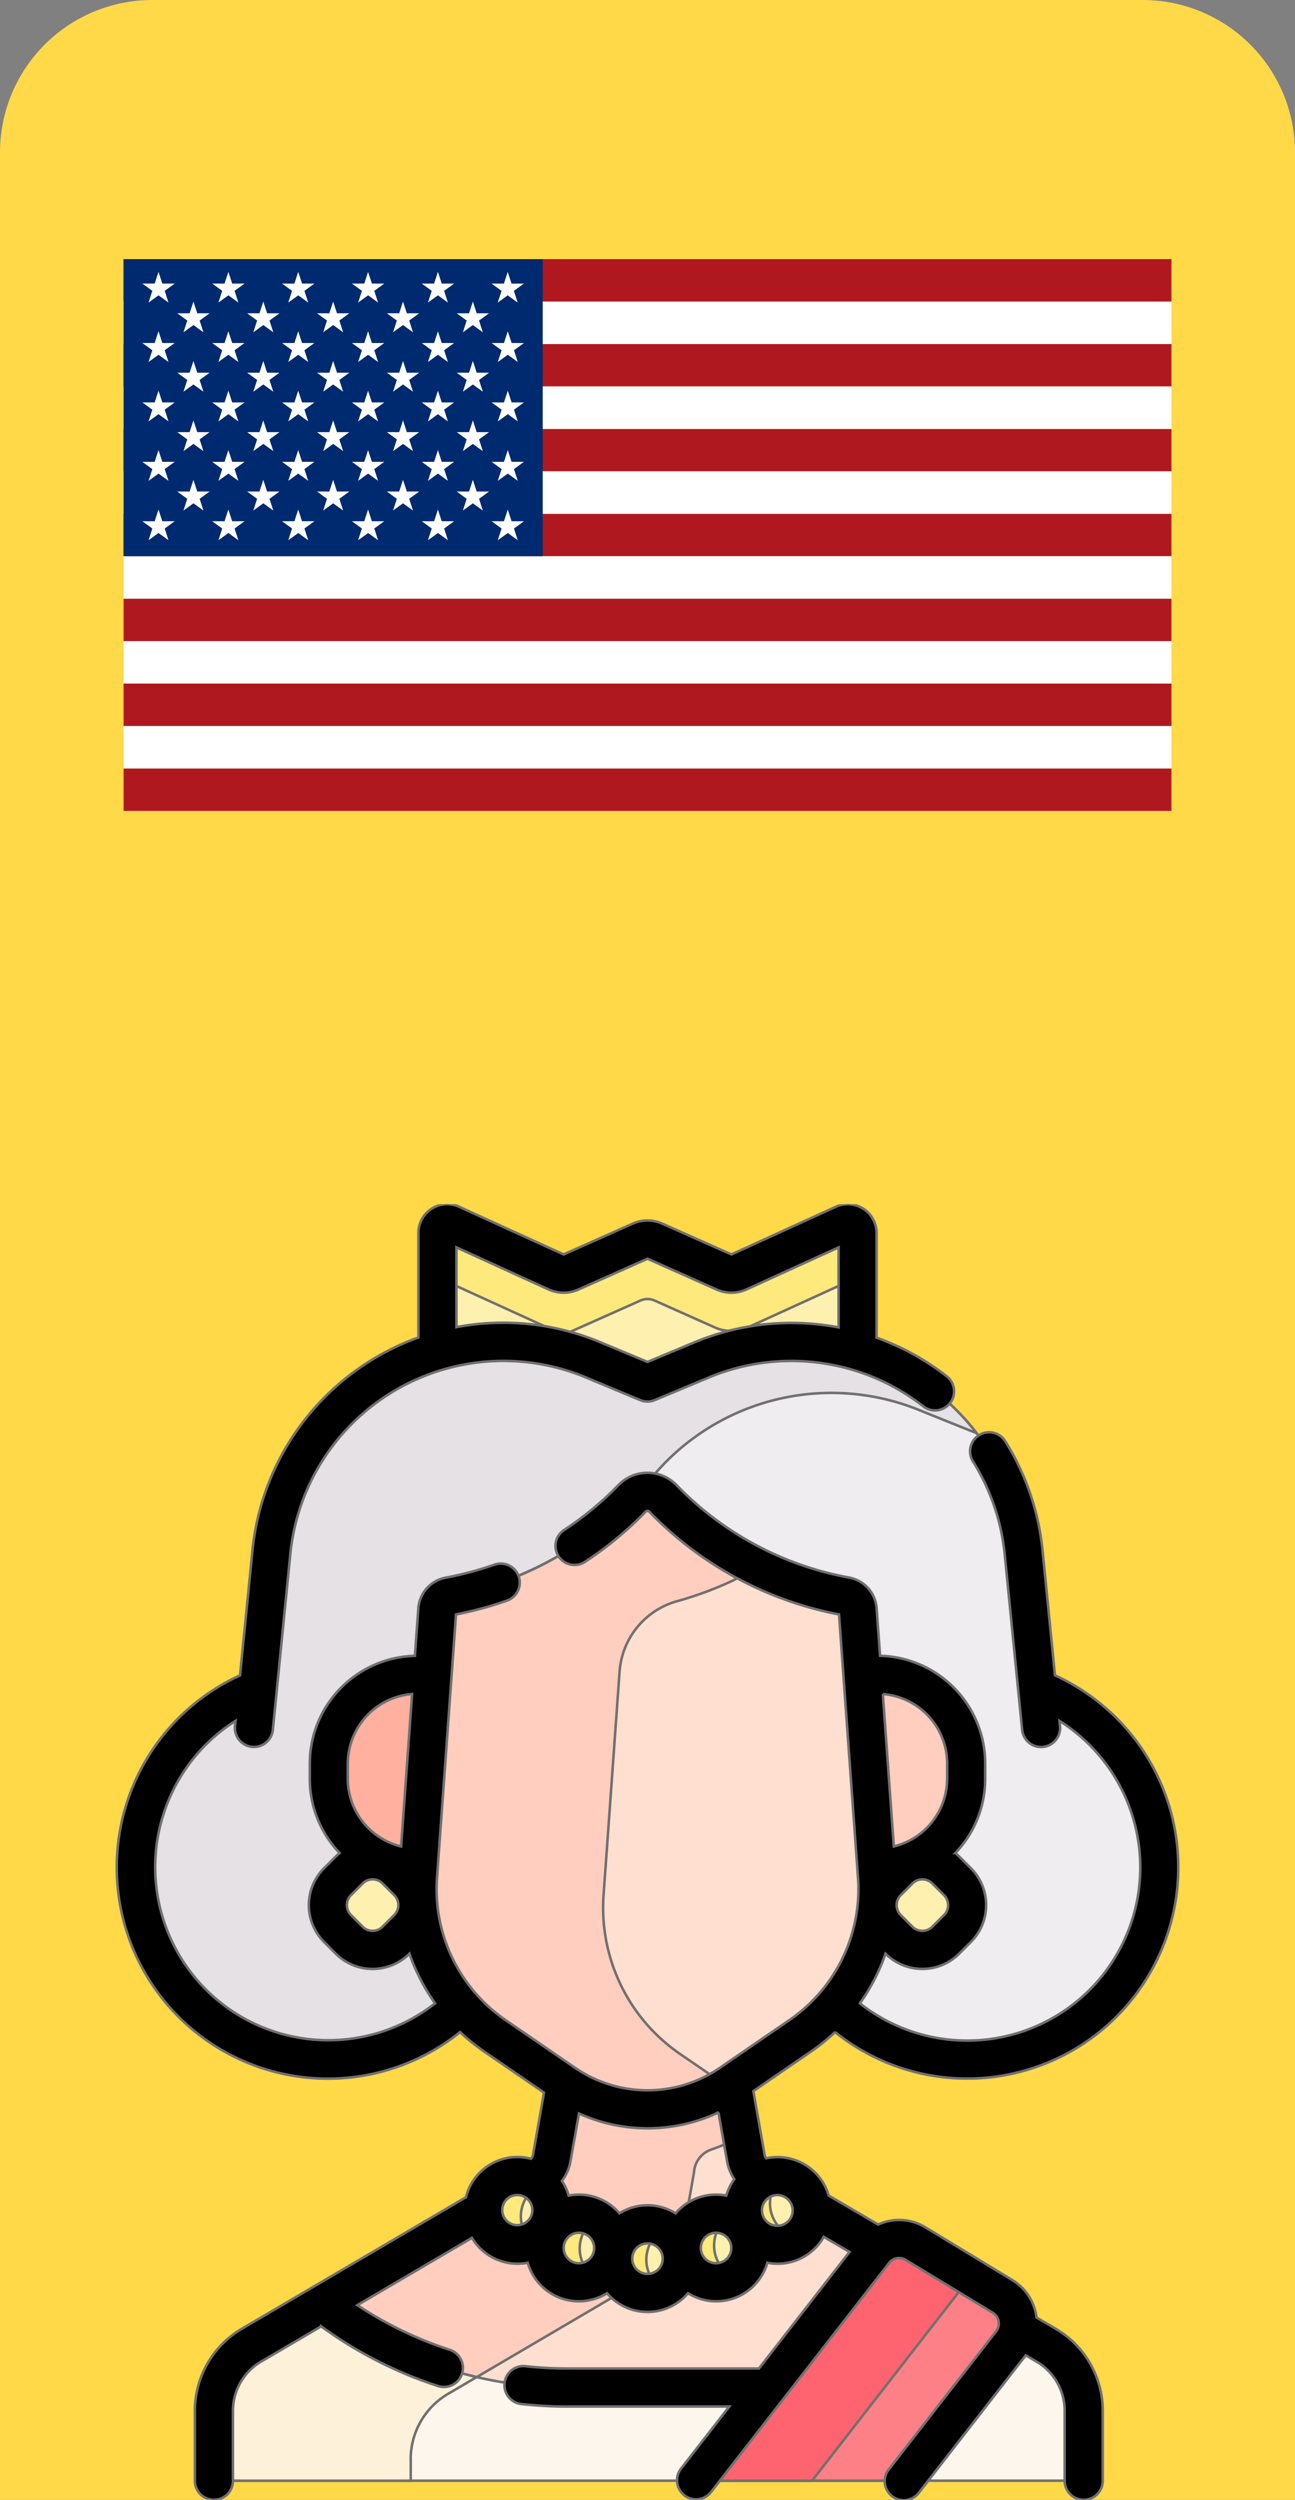 <svg xmlns="http://www.w3.org/2000/svg" xmlns:xlink="http://www.w3.org/1999/xlink" width="85" height="164" viewBox="0 0 85 164">
  <rect x="0" y="0" width="85" height="164" fill="#808080" stroke="none"/>
  <defs>
    <clipPath id="clip-path">
      <rect id="Rectángulo_34080" data-name="Rectángulo 34080" width="85" height="85" transform="translate(951.667 5270)" fill="#fff" stroke="#707070" stroke-width="1"/>
    </clipPath>
  </defs>
  <g id="Grupo_82967" data-name="Grupo 82967" transform="translate(-951.667 -5668)">
    <path id="Rectángulo_34085" data-name="Rectángulo 34085" d="M10,0H75A10,10,0,0,1,85,10V164a0,0,0,0,1,0,0H0a0,0,0,0,1,0,0V10A10,10,0,0,1,10,0Z" transform="translate(951.667 5668)" fill="#ffd947"/>
    <g id="Enmascarar_grupo_84" data-name="Enmascarar grupo 84" transform="translate(0 477)" clip-path="url(#clip-path)">
      <g id="reina" transform="translate(951.667 5270)">
        <g id="Grupo_81118" data-name="Grupo 81118">
          <path id="Trazado_115088" data-name="Trazado 115088" d="M21.163,72.126v7.691H59.437l5.633-7.065L50.1,63.967l-.31-.181a1.739,1.739,0,0,1-.831-1.2l-.863-4.875L46.248,47.566H38l-.924,10.147-.863,4.875a1.739,1.739,0,0,1-.831,1.2l-.386.226L21.163,72.126Z" fill="#ffdfcf" stroke="#707070" stroke-width="0.167"/>
          <path id="Trazado_115089" data-name="Trazado 115089" d="M48.7,61.141l-.606-3.427L46.248,47.566H38l-.924,10.147-.863,4.875a1.739,1.739,0,0,1-.831,1.2l-.386.226L21.163,72.126h0v7.691h8.484v-1.9h0L43.477,69.8l.386-.226a1.739,1.739,0,0,0,.831-1.2l.863-4.875,0-.04a1.691,1.691,0,0,1,1.145-1.44,12.879,12.879,0,0,0,1.993-.883Z" fill="#ffcebf" stroke="#707070" stroke-width="0.167"/>
          <g id="Grupo_81109" data-name="Grupo 81109">
            <path id="Trazado_115090" data-name="Trazado 115090" d="M71.126,79.153v3.141A1.456,1.456,0,0,1,69.67,83.75H15.5a1.456,1.456,0,0,1-1.456-1.456V79.153A4.973,4.973,0,0,1,16.5,74.864l4.667-2.737A26.162,26.162,0,0,0,37.22,77.634H60.2l4.917-4.855,1.667.977,1.887,1.106A4.974,4.974,0,0,1,71.126,79.153Z" fill="#fdf6ec" stroke="#707070" stroke-width="0.167"/>
          </g>
          <g id="Grupo_81110" data-name="Grupo 81110">
            <path id="Trazado_115091" data-name="Trazado 115091" d="M26.956,82.34a4.973,4.973,0,0,1,2.456-4.289l1.873-1.1a26.169,26.169,0,0,1-10.122-4.826L16.5,74.864a4.973,4.973,0,0,0-2.456,4.289v3.141A1.456,1.456,0,0,0,15.5,83.75h11.46V82.34Z" fill="#fef1da" stroke="#707070" stroke-width="0.167"/>
          </g>
          <path id="Trazado_115092" data-name="Trazado 115092" d="M56.289,9.667V1.892a.642.642,0,0,0-.908-.584l-6.9,3.149a1.142,1.142,0,0,1-.939,0L42.965,2.421a1.142,1.142,0,0,0-.93,0L37.458,4.461a1.141,1.141,0,0,1-.939,0l-6.9-3.149a.642.642,0,0,0-.908.584V18.332H56.289Z" fill="#fef0ae" stroke="#707070" stroke-width="0.167"/>
          <path id="Trazado_115093" data-name="Trazado 115093" d="M55.382,1.308l-6.9,3.149a1.142,1.142,0,0,1-.939,0L42.965,2.42a1.142,1.142,0,0,0-.93,0l-4.577,2.04a1.141,1.141,0,0,1-.939,0l-6.9-3.149a.642.642,0,0,0-.908.584V5.8a.641.641,0,0,1,.908-.584l6.9,3.149a1.142,1.142,0,0,0,.939,0l4.577-2.04a1.142,1.142,0,0,1,.93,0l3.961,1.766a2.635,2.635,0,0,0,2.167-.009l6.288-2.869a.642.642,0,0,1,.908.584v-3.9a.642.642,0,0,0-.908-.584Z" fill="#fee97d" stroke="#707070" stroke-width="0.167"/>
          <g id="XMLID_146_">
            <g id="Grupo_81111" data-name="Grupo 81111">
              <path id="Trazado_115094" data-name="Trazado 115094" d="M69.4,32.382A12.609,12.609,0,1,1,54.732,52.593L47,47.566H37.073l-6.805,5.027A12.609,12.609,0,1,1,15.6,32.382a2.786,2.786,0,0,0,1.481-2.176l.733-7.376A15.3,15.3,0,0,1,38.94,10.22l3.56,1.485,3.56-1.485A15.3,15.3,0,0,1,67.185,22.83l.733,7.376A2.785,2.785,0,0,0,69.4,32.382Z" fill="#efedef" stroke="#707070" stroke-width="0.167"/>
            </g>
          </g>
          <g id="Grupo_81112" data-name="Grupo 81112">
            <path id="Trazado_115095" data-name="Trazado 115095" d="M30.441,46.81a12.6,12.6,0,0,1,6.692-11.081,2.786,2.786,0,0,0,1.481-2.176l.733-7.376a15.3,15.3,0,0,1,21.125-12.61L64.1,15.025A15.3,15.3,0,0,0,46.06,10.22L42.5,11.705,38.94,10.22A15.3,15.3,0,0,0,17.815,22.83l-.733,7.376A2.786,2.786,0,0,1,15.6,32.382,12.609,12.609,0,1,0,30.268,52.593l1.162-.858a12.484,12.484,0,0,1-.989-4.926Z" fill="#e5e1e5" stroke="#707070" stroke-width="0.167"/>
          </g>
          <path id="Trazado_115096" data-name="Trazado 115096" d="M57.593,43.519a5.825,5.825,0,0,0,5.825-5.825V36.7a5.825,5.825,0,0,0-5.825-5.825H47V43.519H57.593Z" fill="#ffcebf" stroke="#707070" stroke-width="0.167"/>
          <path id="Trazado_115097" data-name="Trazado 115097" d="M27.407,43.519a5.825,5.825,0,0,1-5.825-5.825V36.7a5.825,5.825,0,0,1,5.825-5.825H39.3V43.95Z" fill="#ffb09e" stroke="#707070" stroke-width="0.167"/>
          <g id="Grupo_81115" data-name="Grupo 81115">
            <g id="XMLID_145_">
              <g id="Grupo_81113" data-name="Grupo 81113">
                <path id="Trazado_115098" data-name="Trazado 115098" d="M57.562,44.113a11.639,11.639,0,0,1-5.024,10.435l-4.612,3.165a9.588,9.588,0,0,1-10.853,0l-4.612-3.165a11.639,11.639,0,0,1-5.024-10.435L28.7,26.6a.961.961,0,0,1,.783-.874,22.3,22.3,0,0,0,6.506-2.276,22.352,22.352,0,0,0,5.5-4.151,1.406,1.406,0,0,1,2.018,0,22.352,22.352,0,0,0,5.5,4.151,22.3,22.3,0,0,0,6.506,2.276.961.961,0,0,1,.783.874Z" fill="#ffdfcf" stroke="#707070" stroke-width="0.167"/>
              </g>
            </g>
            <path id="Trazado_115099" data-name="Trazado 115099" d="M48.17,24.659q.761-.407,1.489-.873c-.218-.108-.435-.217-.649-.332a22.352,22.352,0,0,1-5.5-4.151,1.406,1.406,0,0,0-2.018,0,22.352,22.352,0,0,1-5.5,4.151,22.3,22.3,0,0,1-6.506,2.276.961.961,0,0,0-.783.874L27.437,44.113a11.639,11.639,0,0,0,5.024,10.435l4.612,3.165a9.591,9.591,0,0,0,10.637.144l-3.069-2.1a11.639,11.639,0,0,1-5.024-10.435l1.05-14.653a5.179,5.179,0,0,1,3.682-4.594,23.559,23.559,0,0,0,3.82-1.412Z" fill="#ffcebf" stroke="#707070" stroke-width="0.167"/>
            <g id="Grupo_81114" data-name="Grupo 81114">
              <path id="Trazado_115100" data-name="Trazado 115100" d="M26.759,43.952l-.767-.767a2.172,2.172,0,0,0-3.071,0l-.767.767a2.172,2.172,0,0,0,0,3.071l.767.767a2.172,2.172,0,0,0,3.071,0l.767-.767a2.172,2.172,0,0,0,0-3.071Z" fill="#fef0ae" stroke="#707070" stroke-width="0.167"/>
              <path id="Trazado_115101" data-name="Trazado 115101" d="M58.24,43.952l.767-.767a2.172,2.172,0,0,1,3.071,0l.767.767a2.172,2.172,0,0,1,0,3.071l-.767.767a2.172,2.172,0,0,1-3.071,0l-.767-.767a2.171,2.171,0,0,1,0-3.071Z" fill="#fef0ae" stroke="#707070" stroke-width="0.167"/>
              <circle id="Elipse_4758" data-name="Elipse 4758" cx="2.344" cy="2.344" r="2.344" transform="translate(40.156 66.901)" fill="#fef0ae" stroke="#707070" stroke-width="0.167"/>
            </g>
            <path id="Trazado_115102" data-name="Trazado 115102" d="M42.424,69.245a2.344,2.344,0,0,1,1.211-2.051,2.344,2.344,0,1,0,0,4.1,2.344,2.344,0,0,1-1.212-2.051Z" fill="#fee97d" stroke="#707070" stroke-width="0.167"/>
            <circle id="Elipse_4759" data-name="Elipse 4759" cx="2.344" cy="2.344" r="2.344" transform="translate(35.705 66.173)" fill="#fef0ae" stroke="#707070" stroke-width="0.167"/>
            <path id="Trazado_115103" data-name="Trazado 115103" d="M38.05,68.517a2.346,2.346,0,0,1,1.175-2.029,2.344,2.344,0,1,0,0,4.058A2.345,2.345,0,0,1,38.05,68.517Z" fill="#fee97d" stroke="#707070" stroke-width="0.167"/>
            <circle id="Elipse_4760" data-name="Elipse 4760" cx="2.344" cy="2.344" r="2.344" transform="translate(31.844 64.067)" fill="#fef0ae" stroke="#707070" stroke-width="0.167"/>
            <path id="Trazado_115104" data-name="Trazado 115104" d="M34.188,66.411a2.346,2.346,0,0,1,1.175-2.029,2.344,2.344,0,1,0,0,4.058A2.345,2.345,0,0,1,34.188,66.411Z" fill="#fee97d" stroke="#707070" stroke-width="0.167"/>
            <circle id="Elipse_4761" data-name="Elipse 4761" cx="2.344" cy="2.344" r="2.344" transform="translate(44.526 66.173)" fill="#fef0ae" stroke="#707070" stroke-width="0.167"/>
            <path id="Trazado_115105" data-name="Trazado 115105" d="M46.871,68.319a2.345,2.345,0,0,1,1-1.921,2.344,2.344,0,1,0,.342,4.038A2.344,2.344,0,0,1,46.871,68.319Z" fill="#fee97d" stroke="#707070" stroke-width="0.167"/>
            <circle id="Elipse_4762" data-name="Elipse 4762" cx="2.344" cy="2.344" r="2.344" transform="translate(48.427 64.067)" fill="#fef0ae" stroke="#707070" stroke-width="0.167"/>
            <path id="Trazado_115106" data-name="Trazado 115106" d="M50.542,65.549a2.339,2.339,0,0,1,.518-1.464,2.412,2.412,0,0,0-.288-.017A2.344,2.344,0,1,0,52.6,67.874a2.345,2.345,0,0,1-2.062-2.325Z" fill="#fee97d" stroke="#707070" stroke-width="0.167"/>
          </g>
          <g id="Grupo_81117" data-name="Grupo 81117">
            <g id="XMLID_160_">
              <g id="Grupo_81116" data-name="Grupo 81116">
                <path id="Trazado_115107" data-name="Trazado 115107" d="M65.806,71.66a2.081,2.081,0,0,1,.564,3.055L59.344,83.75H45.665L57.372,68.7a2.081,2.081,0,0,1,2.721-.5Z" fill="#fd8087" stroke="#707070" stroke-width="0.167"/>
              </g>
            </g>
          </g>
          <path id="Trazado_115108" data-name="Trazado 115108" d="M60.093,68.2a2.081,2.081,0,0,0-2.721.5L45.665,83.75H53.3L63.7,70.38Z" fill="#fe646f" stroke="#707070" stroke-width="0.167"/>
        </g>
        <path id="Trazado_115109" data-name="Trazado 115109" d="M54.807,54.313a13.854,13.854,0,1,0,14.437-23.4l-.816-8.209a16.642,16.642,0,0,0-2.446-7.149,1.249,1.249,0,1,0-2.117,1.326,14.128,14.128,0,0,1,2.078,6.07L67.09,34.489a1.249,1.249,0,0,0,1.241,1.125c.041,0,.083,0,.125-.006a1.249,1.249,0,0,0,1.119-1.366l-.034-.34a11.362,11.362,0,1,1-13.1,18.529,13,13,0,0,0,1.682-3.259l0,0a3.421,3.421,0,0,0,4.837,0l.767-.767a3.425,3.425,0,0,0,0-4.837l-.767-.767c-.082-.082-.167-.158-.254-.229a7.047,7.047,0,0,0,1.959-4.878V36.7a7.081,7.081,0,0,0-6.9-7.069l-.225-3.118a2.208,2.208,0,0,0-1.8-2.013,20.97,20.97,0,0,1-11.335-6.068,2.654,2.654,0,0,0-3.813,0,21.114,21.114,0,0,1-3.578,2.954,1.249,1.249,0,0,0,1.371,2.088,23.6,23.6,0,0,0,4-3.305.158.158,0,0,1,.226,0A23.449,23.449,0,0,0,55.07,26.917L56.317,44.2a10.428,10.428,0,0,1-4.485,9.317L47.22,56.684a8.394,8.394,0,0,1-9.441,0l-4.612-3.165A10.429,10.429,0,0,1,28.683,44.2L29.93,26.917a23.678,23.678,0,0,0,3.386-.922,1.249,1.249,0,0,0-.833-2.354,21.161,21.161,0,0,1-3.225.862,2.208,2.208,0,0,0-1.8,2.012l-.225,3.118a7.081,7.081,0,0,0-6.9,7.069v.992a7.044,7.044,0,0,0,1.959,4.878,3.39,3.39,0,0,0-.254.23l-.767.767a3.425,3.425,0,0,0,0,4.837l.767.767a3.42,3.42,0,0,0,4.837,0l0,0a12.994,12.994,0,0,0,1.682,3.259A11.361,11.361,0,1,1,15.458,33.9l-.034.338a1.249,1.249,0,0,0,1.119,1.366q.063.006.125.006a1.249,1.249,0,0,0,1.241-1.125l1.147-11.536a14.057,14.057,0,0,1,19.4-11.581l3.559,1.486a1.25,1.25,0,0,0,.962,0l3.559-1.486a14.072,14.072,0,0,1,14.05,1.882,1.249,1.249,0,1,0,1.535-1.97,16.5,16.5,0,0,0-4.587-2.519V1.891A1.89,1.89,0,0,0,54.863.172L48.006,3.3,43.473,1.28a2.394,2.394,0,0,0-1.946,0L36.994,3.3,30.137.172a1.89,1.89,0,0,0-2.675,1.72V8.749a16.592,16.592,0,0,0-10.89,13.956l-.816,8.209A13.857,13.857,0,1,0,30.2,54.317a12.774,12.774,0,0,0,1.558,1.261l3.949,2.71-.721,4.084a.488.488,0,0,1-.135.258,3.479,3.479,0,0,0-4.268,2.525L15.865,73.787a6.246,6.246,0,0,0-3.074,5.367v4.6a1.249,1.249,0,0,0,2.5,0v-4.6a3.739,3.739,0,0,1,1.84-3.213l3.951-2.318a27.316,27.316,0,0,0,7.638,3.906,1.249,1.249,0,1,0,.775-2.374,24.84,24.84,0,0,1-6.041-2.923l7.523-4.413a3.481,3.481,0,0,0,3.662,1.63,3.489,3.489,0,0,0,5.205,2,3.488,3.488,0,0,0,5.316,0,3.489,3.489,0,0,0,5.205-2,3.484,3.484,0,0,0,3.706-1.7l1.69.991-5.948,7.648H37.22a25.035,25.035,0,0,1-2.753-.154,1.249,1.249,0,0,0-.276,2.482,27.5,27.5,0,0,0,3.029.169H47.869l-3.189,4.1a1.249,1.249,0,0,0,1.971,1.533L58.359,69.463a.831.831,0,0,1,1.087-.2l5.713,3.466a.831.831,0,0,1,.225,1.221l-7.027,9.035a1.249,1.249,0,1,0,1.971,1.533l7-8.995.713.418a3.739,3.739,0,0,1,1.84,3.213v4.6a1.249,1.249,0,0,0,2.5,0v-4.6A6.245,6.245,0,0,0,69.3,73.787l-1.269-.744c-.008-.069-.018-.138-.031-.207a3.331,3.331,0,0,0-1.547-2.243l-5.713-3.466a3.325,3.325,0,0,0-3.1-.182l-3.247-1.9a3.49,3.49,0,0,0-4.1-2.445.486.486,0,0,1-.105-.223l-.74-4.186,3.8-2.608a12.754,12.754,0,0,0,1.562-1.266Zm7.155-7.673-.767.767a.923.923,0,0,1-1.305,0l-.767-.767a.923.923,0,0,1,0-1.305h0l.767-.767a.923.923,0,0,1,1.305,0l.767.767a.924.924,0,0,1,0,1.305Zm.206-9.938v.992a4.583,4.583,0,0,1-3.5,4.446l-.722-10A4.581,4.581,0,0,1,62.169,36.7ZM29.959,2.836,36,5.593a2.389,2.389,0,0,0,1.966.008L42.5,3.58,47.033,5.6A2.39,2.39,0,0,0,49,5.593l6.042-2.757V8.085a16.549,16.549,0,0,0-9.463.982L42.5,10.352,39.422,9.067a16.529,16.529,0,0,0-9.463-1V2.836ZM22.831,36.7a4.581,4.581,0,0,1,4.218-4.561l-.722,10a4.583,4.583,0,0,1-3.5-4.446V36.7Zm3.045,9.938-.767.767a.923.923,0,0,1-1.305,0l-.767-.767a.924.924,0,0,1,0-1.305l.767-.767a.923.923,0,0,1,1.305,0l.767.767h0a.923.923,0,0,1,0,1.305ZM47.157,59.59l.568,3.216a2.983,2.983,0,0,0,.474,1.162,3.488,3.488,0,0,0-.527,1.079,3.479,3.479,0,0,0-3.328,1.163,3.469,3.469,0,0,0-3.688,0,3.479,3.479,0,0,0-3.328-1.163,3.484,3.484,0,0,0-.445-.965,2.979,2.979,0,0,0,.558-1.275L38,59.66a10.936,10.936,0,0,0,9.16-.07ZM32.965,66.021c0-.017,0-.034,0-.05a.988.988,0,1,1,0,.05ZM38,69.483a1,1,0,1,1,1-1A1,1,0,0,1,38,69.483Zm4.5.7a1,1,0,1,1,1-1,1,1,0,0,1-1,1Zm4.5-.7a1,1,0,1,1,1-1A1,1,0,0,1,47,69.483ZM52.028,65.9c0,.012,0,.023,0,.035s0,.052,0,.078a1.007,1.007,0,1,1-.007-.114Z" stroke="#707070" stroke-width="0.167"/>
      </g>
    </g>
    <g id="Grupo_82881" data-name="Grupo 82881" transform="translate(959.778 5685)">
      <g id="Grupo_82879" data-name="Grupo 82879" transform="translate(0 0)">
        <g id="Grupo_82877" data-name="Grupo 82877">
          <rect id="Rectángulo_34191" data-name="Rectángulo 34191" width="68.778" height="2.785" fill="#b01820"/>
          <rect id="Rectángulo_34192" data-name="Rectángulo 34192" width="68.778" height="2.785" transform="translate(0 33.415)" fill="#b01820"/>
          <rect id="Rectángulo_34193" data-name="Rectángulo 34193" width="68.778" height="2.785" transform="translate(0 27.846)" fill="#b01820"/>
          <rect id="Rectángulo_34194" data-name="Rectángulo 34194" width="68.778" height="2.785" transform="translate(0 22.276)" fill="#b01820"/>
          <rect id="Rectángulo_34195" data-name="Rectángulo 34195" width="68.778" height="2.785" transform="translate(0 16.707)" fill="#b01820"/>
          <rect id="Rectángulo_34196" data-name="Rectángulo 34196" width="68.778" height="2.785" transform="translate(0 11.138)" fill="#b01820"/>
          <rect id="Rectángulo_34197" data-name="Rectángulo 34197" width="68.778" height="2.785" transform="translate(0 5.569)" fill="#b01820"/>
        </g>
        <g id="Grupo_82878" data-name="Grupo 82878" transform="translate(0 2.785)">
          <rect id="Rectángulo_34198" data-name="Rectángulo 34198" width="68.778" height="2.785" transform="translate(0 27.846)" fill="#fff"/>
          <rect id="Rectángulo_34199" data-name="Rectángulo 34199" width="68.778" height="2.785" transform="translate(0 22.276)" fill="#fff"/>
          <rect id="Rectángulo_34200" data-name="Rectángulo 34200" width="68.778" height="2.785" transform="translate(0 16.707)" fill="#fff"/>
          <rect id="Rectángulo_34201" data-name="Rectángulo 34201" width="68.778" height="2.785" transform="translate(0 11.138)" fill="#fff"/>
          <rect id="Rectángulo_34202" data-name="Rectángulo 34202" width="68.778" height="2.785" transform="translate(0 5.569)" fill="#fff"/>
          <rect id="Rectángulo_34203" data-name="Rectángulo 34203" width="68.778" height="2.785" fill="#fff"/>
        </g>
      </g>
      <rect id="Rectángulo_34204" data-name="Rectángulo 34204" width="27.511" height="19.492" transform="translate(0 0)" fill="#002a70"/>
      <g id="Grupo_82880" data-name="Grupo 82880" transform="translate(1.232 0.834)">
        <path id="Trazado_115765" data-name="Trazado 115765" d="M2235.36,1319.751l-.25.771h-.81l.656.476-.25.77.656-.476.655.476-.25-.77.655-.476h-.81Z" transform="translate(-2234.3 -1319.751)" fill="#fff"/>
        <path id="Trazado_115766" data-name="Trazado 115766" d="M2251.36,1319.751l-.25.771h-.81l.656.476-.25.77.656-.476.655.476-.25-.77.655-.476h-.81Z" transform="translate(-2245.714 -1319.751)" fill="#fff"/>
        <path id="Trazado_115767" data-name="Trazado 115767" d="M2267.36,1319.751l-.25.771h-.81l.656.476-.25.77.656-.476.655.476-.25-.77.655-.476h-.81Z" transform="translate(-2257.129 -1319.751)" fill="#fff"/>
        <path id="Trazado_115768" data-name="Trazado 115768" d="M2283.36,1319.751l-.25.771h-.81l.656.476-.25.77.656-.476.655.476-.25-.77.655-.476h-.81Z" transform="translate(-2268.544 -1319.751)" fill="#fff"/>
        <path id="Trazado_115769" data-name="Trazado 115769" d="M2299.36,1319.751l-.25.771h-.81l.655.476-.25.77.655-.476.656.476-.25-.77.655-.476h-.81Z" transform="translate(-2279.959 -1319.751)" fill="#fff"/>
        <path id="Trazado_115770" data-name="Trazado 115770" d="M2314.7,1321.769l.655-.476.656.476-.25-.77.655-.476h-.81l-.25-.771-.25.771h-.81l.655.476Z" transform="translate(-2291.374 -1319.751)" fill="#fff"/>
        <path id="Trazado_115771" data-name="Trazado 115771" d="M2235.36,1333.355l-.25.771h-.81l.656.476-.25.77.656-.476.655.476-.25-.771.655-.476h-.81Z" transform="translate(-2234.3 -1329.456)" fill="#fff"/>
        <path id="Trazado_115772" data-name="Trazado 115772" d="M2251.36,1333.355l-.25.771h-.81l.656.476-.25.77.656-.476.655.476-.25-.771.655-.476h-.81Z" transform="translate(-2245.714 -1329.456)" fill="#fff"/>
        <path id="Trazado_115773" data-name="Trazado 115773" d="M2267.36,1333.355l-.25.771h-.81l.656.476-.25.77.656-.476.655.476-.25-.771.655-.476h-.81Z" transform="translate(-2257.129 -1329.456)" fill="#fff"/>
        <path id="Trazado_115774" data-name="Trazado 115774" d="M2283.36,1333.355l-.25.771h-.81l.656.476-.25.77.656-.476.655.476-.25-.771.655-.476h-.81Z" transform="translate(-2268.544 -1329.456)" fill="#fff"/>
        <path id="Trazado_115775" data-name="Trazado 115775" d="M2299.36,1333.355l-.25.771h-.81l.655.476-.25.77.655-.476.656.476-.25-.771.655-.476h-.81Z" transform="translate(-2279.959 -1329.456)" fill="#fff"/>
        <path id="Trazado_115776" data-name="Trazado 115776" d="M2315.36,1333.355l-.25.771h-.81l.655.476-.25.77.655-.476.656.476-.25-.771.655-.476h-.81Z" transform="translate(-2291.374 -1329.456)" fill="#fff"/>
        <path id="Trazado_115777" data-name="Trazado 115777" d="M2235.36,1346.958l-.25.771h-.81l.656.476-.25.77.656-.476.655.476-.25-.771.655-.476h-.81Z" transform="translate(-2234.3 -1339.161)" fill="#fff"/>
        <path id="Trazado_115778" data-name="Trazado 115778" d="M2251.36,1346.958l-.25.771h-.81l.656.476-.25.77.656-.476.655.476-.25-.771.655-.476h-.81Z" transform="translate(-2245.714 -1339.161)" fill="#fff"/>
        <path id="Trazado_115779" data-name="Trazado 115779" d="M2267.36,1346.958l-.25.771h-.81l.656.476-.25.77.656-.476.655.476-.25-.771.655-.476h-.81Z" transform="translate(-2257.129 -1339.161)" fill="#fff"/>
        <path id="Trazado_115780" data-name="Trazado 115780" d="M2283.36,1346.958l-.25.771h-.81l.656.476-.25.77.656-.476.655.476-.25-.771.655-.476h-.81Z" transform="translate(-2268.544 -1339.161)" fill="#fff"/>
        <path id="Trazado_115781" data-name="Trazado 115781" d="M2299.36,1346.958l-.25.771h-.81l.655.476-.25.77.655-.476.656.476-.25-.771.655-.476h-.81Z" transform="translate(-2279.959 -1339.161)" fill="#fff"/>
        <path id="Trazado_115782" data-name="Trazado 115782" d="M2315.36,1346.958l-.25.771h-.81l.655.476-.25.77.655-.476.656.476-.25-.771.655-.476h-.81Z" transform="translate(-2291.374 -1339.161)" fill="#fff"/>
        <path id="Trazado_115783" data-name="Trazado 115783" d="M2235.36,1360.561l-.25.771h-.81l.656.476-.25.77.656-.476.655.476-.25-.771.655-.476h-.81Z" transform="translate(-2234.3 -1348.866)" fill="#fff"/>
        <path id="Trazado_115784" data-name="Trazado 115784" d="M2251.36,1360.561l-.25.771h-.81l.656.476-.25.77.656-.476.655.476-.25-.771.655-.476h-.81Z" transform="translate(-2245.714 -1348.866)" fill="#fff"/>
        <path id="Trazado_115785" data-name="Trazado 115785" d="M2267.36,1360.561l-.25.771h-.81l.656.476-.25.77.656-.476.655.476-.25-.771.655-.476h-.81Z" transform="translate(-2257.129 -1348.866)" fill="#fff"/>
        <path id="Trazado_115786" data-name="Trazado 115786" d="M2283.36,1360.561l-.25.771h-.81l.656.476-.25.77.656-.476.655.476-.25-.771.655-.476h-.81Z" transform="translate(-2268.544 -1348.866)" fill="#fff"/>
        <path id="Trazado_115787" data-name="Trazado 115787" d="M2299.36,1360.561l-.25.771h-.81l.655.476-.25.77.655-.476.656.476-.25-.771.655-.476h-.81Z" transform="translate(-2279.959 -1348.866)" fill="#fff"/>
        <path id="Trazado_115788" data-name="Trazado 115788" d="M2315.36,1360.561l-.25.771h-.81l.655.476-.25.77.655-.476.656.476-.25-.771.655-.476h-.81Z" transform="translate(-2291.374 -1348.866)" fill="#fff"/>
        <path id="Trazado_115789" data-name="Trazado 115789" d="M2235.61,1374.935l-.25-.771-.25.771h-.81l.656.476-.25.77.656-.476.655.476-.25-.771.655-.476Z" transform="translate(-2234.3 -1358.571)" fill="#fff"/>
        <path id="Trazado_115790" data-name="Trazado 115790" d="M2251.61,1374.935l-.25-.771-.25.771h-.81l.656.476-.25.77.656-.476.655.476-.25-.771.655-.476Z" transform="translate(-2245.714 -1358.571)" fill="#fff"/>
        <path id="Trazado_115791" data-name="Trazado 115791" d="M2267.61,1374.935l-.25-.771-.25.771h-.81l.656.476-.25.77.656-.476.655.476-.25-.771.655-.476Z" transform="translate(-2257.129 -1358.571)" fill="#fff"/>
        <path id="Trazado_115792" data-name="Trazado 115792" d="M2283.61,1374.935l-.25-.771-.25.771h-.81l.656.476-.25.77.656-.476.655.476-.25-.771.655-.476Z" transform="translate(-2268.544 -1358.571)" fill="#fff"/>
        <path id="Trazado_115793" data-name="Trazado 115793" d="M2299.61,1374.935l-.25-.771-.25.771h-.81l.655.476-.25.77.655-.476.656.476-.25-.771.655-.476Z" transform="translate(-2279.959 -1358.571)" fill="#fff"/>
        <path id="Trazado_115794" data-name="Trazado 115794" d="M2315.61,1374.935l-.25-.771-.25.771h-.81l.655.476-.25.77.655-.476.656.476-.25-.771.655-.476Z" transform="translate(-2291.374 -1358.571)" fill="#fff"/>
        <path id="Trazado_115795" data-name="Trazado 115795" d="M2243.36,1326.553l-.25.771h-.81l.656.476-.25.771.656-.476.655.476-.25-.771.655-.476h-.81Z" transform="translate(-2240.007 -1324.604)" fill="#fff"/>
        <path id="Trazado_115796" data-name="Trazado 115796" d="M2259.36,1326.553l-.25.771h-.81l.656.476-.25.771.656-.476.655.476-.25-.771.655-.476h-.81Z" transform="translate(-2251.422 -1324.604)" fill="#fff"/>
        <path id="Trazado_115797" data-name="Trazado 115797" d="M2275.36,1326.553l-.25.771h-.81l.656.476-.25.771.656-.476.655.476-.25-.771.655-.476h-.81Z" transform="translate(-2262.836 -1324.604)" fill="#fff"/>
        <path id="Trazado_115798" data-name="Trazado 115798" d="M2291.36,1326.553l-.25.771h-.81l.656.476-.25.771.655-.476.655.476-.25-.771.656-.476h-.81Z" transform="translate(-2274.251 -1324.604)" fill="#fff"/>
        <path id="Trazado_115799" data-name="Trazado 115799" d="M2307.36,1326.553l-.25.771h-.81l.655.476-.25.771.655-.476.656.476-.25-.771.655-.476h-.81Z" transform="translate(-2285.666 -1324.604)" fill="#fff"/>
        <path id="Trazado_115800" data-name="Trazado 115800" d="M2243.36,1340.156l-.25.771h-.81l.656.476-.25.771.656-.476.655.476-.25-.771.655-.476h-.81Z" transform="translate(-2240.007 -1334.309)" fill="#fff"/>
        <path id="Trazado_115801" data-name="Trazado 115801" d="M2259.36,1340.156l-.25.771h-.81l.656.476-.25.771.656-.476.655.476-.25-.771.655-.476h-.81Z" transform="translate(-2251.422 -1334.309)" fill="#fff"/>
        <path id="Trazado_115802" data-name="Trazado 115802" d="M2275.36,1340.156l-.25.771h-.81l.656.476-.25.771.656-.476.655.476-.25-.771.655-.476h-.81Z" transform="translate(-2262.836 -1334.309)" fill="#fff"/>
        <path id="Trazado_115803" data-name="Trazado 115803" d="M2291.36,1340.156l-.25.771h-.81l.656.476-.25.771.655-.476.655.476-.25-.771.656-.476h-.81Z" transform="translate(-2274.251 -1334.309)" fill="#fff"/>
        <path id="Trazado_115804" data-name="Trazado 115804" d="M2307.36,1340.156l-.25.771h-.81l.655.476-.25.771.655-.476.656.476-.25-.771.655-.476h-.81Z" transform="translate(-2285.666 -1334.309)" fill="#fff"/>
        <path id="Trazado_115805" data-name="Trazado 115805" d="M2243.36,1353.76l-.25.771h-.81l.656.476-.25.771.656-.476.655.476-.25-.771.655-.476h-.81Z" transform="translate(-2240.007 -1344.014)" fill="#fff"/>
        <path id="Trazado_115806" data-name="Trazado 115806" d="M2259.36,1353.76l-.25.771h-.81l.656.476-.25.771.656-.476.655.476-.25-.771.655-.476h-.81Z" transform="translate(-2251.422 -1344.014)" fill="#fff"/>
        <path id="Trazado_115807" data-name="Trazado 115807" d="M2275.36,1353.76l-.25.771h-.81l.656.476-.25.771.656-.476.655.476-.25-.771.655-.476h-.81Z" transform="translate(-2262.836 -1344.014)" fill="#fff"/>
        <path id="Trazado_115808" data-name="Trazado 115808" d="M2291.36,1353.76l-.25.771h-.81l.656.476-.25.771.655-.476.655.476-.25-.771.656-.476h-.81Z" transform="translate(-2274.251 -1344.014)" fill="#fff"/>
        <path id="Trazado_115809" data-name="Trazado 115809" d="M2307.36,1353.76l-.25.771h-.81l.655.476-.25.771.655-.476.656.476-.25-.771.655-.476h-.81Z" transform="translate(-2285.666 -1344.014)" fill="#fff"/>
        <path id="Trazado_115810" data-name="Trazado 115810" d="M2243.61,1368.133l-.25-.771-.25.771h-.81l.656.476-.25.771.656-.476.655.476-.25-.771.655-.476Z" transform="translate(-2240.007 -1353.719)" fill="#fff"/>
        <path id="Trazado_115811" data-name="Trazado 115811" d="M2259.61,1368.133l-.25-.771-.25.771h-.81l.656.476-.25.771.656-.476.655.476-.25-.771.655-.476Z" transform="translate(-2251.422 -1353.719)" fill="#fff"/>
        <path id="Trazado_115812" data-name="Trazado 115812" d="M2275.61,1368.133l-.25-.771-.25.771h-.81l.656.476-.25.771.656-.476.655.476-.25-.771.655-.476Z" transform="translate(-2262.836 -1353.719)" fill="#fff"/>
        <path id="Trazado_115813" data-name="Trazado 115813" d="M2291.61,1368.133l-.25-.771-.25.771h-.81l.656.476-.25.771.655-.476.655.476-.25-.771.656-.476Z" transform="translate(-2274.251 -1353.719)" fill="#fff"/>
        <path id="Trazado_115814" data-name="Trazado 115814" d="M2307.61,1368.133l-.25-.771-.25.771h-.81l.655.476-.25.771.655-.476.656.476-.25-.771.655-.476Z" transform="translate(-2285.666 -1353.719)" fill="#fff"/>
      </g>
    </g>
  </g>
</svg>
